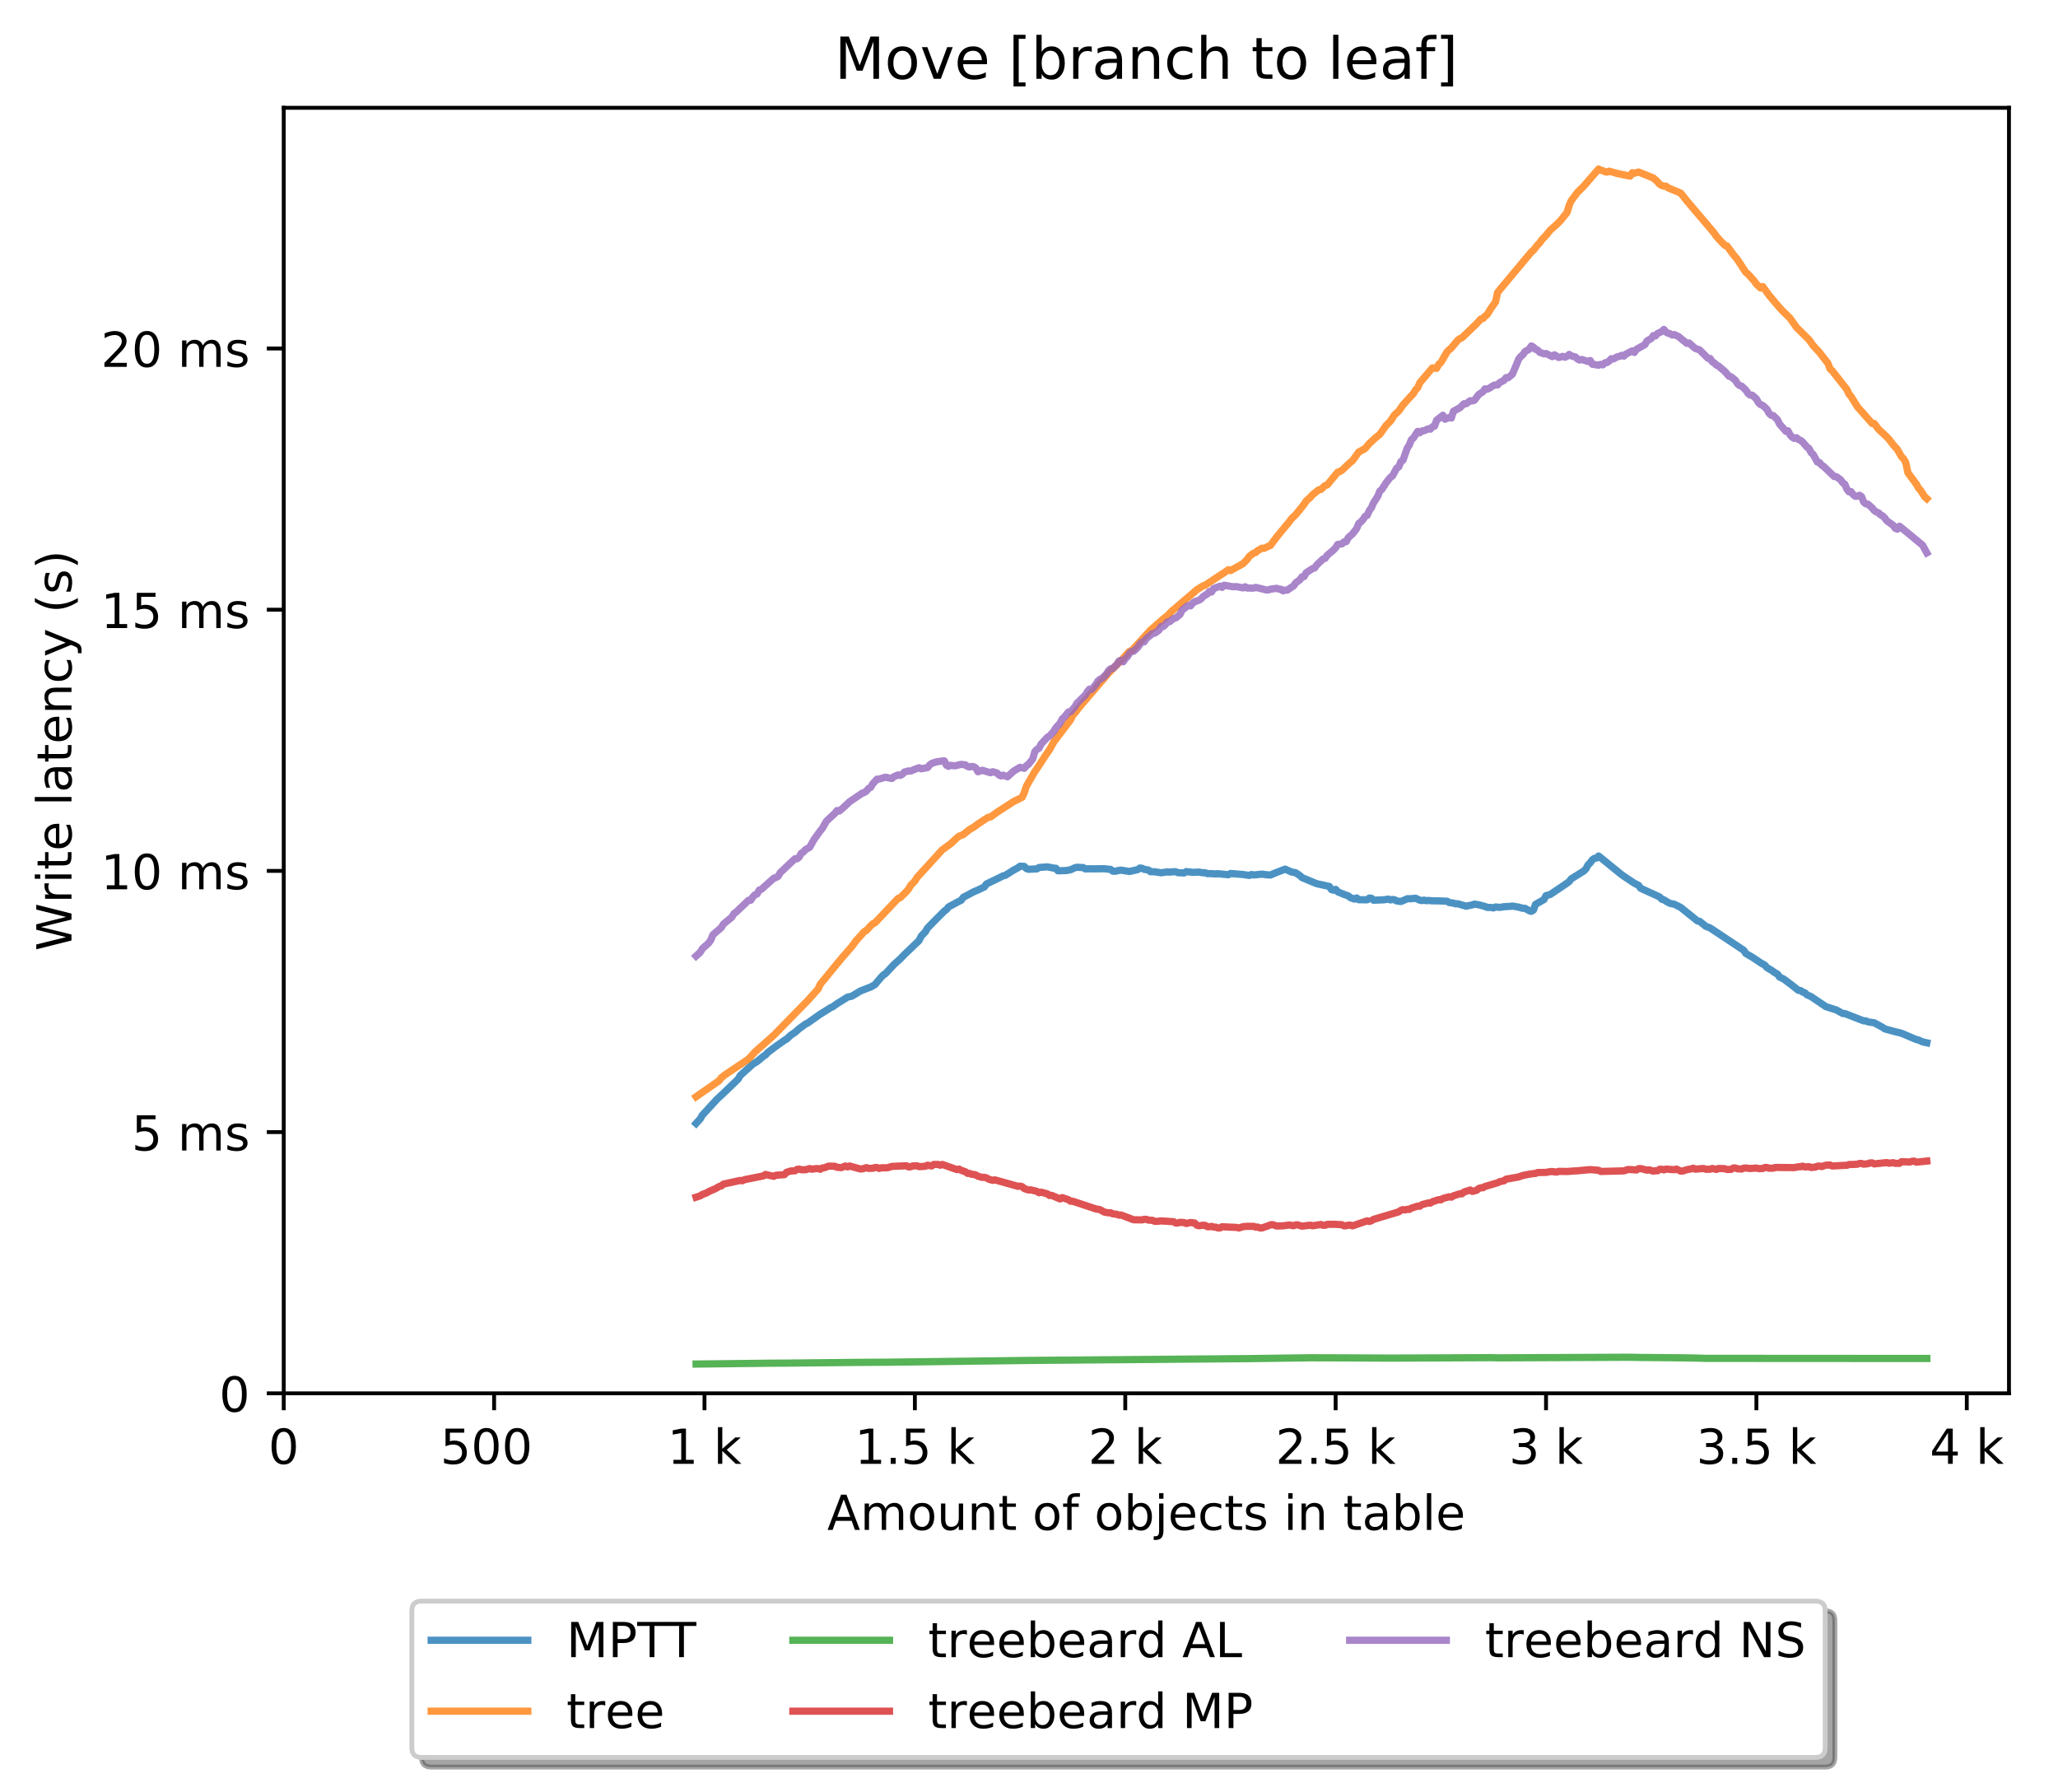 <?xml version="1.0" encoding="utf-8" standalone="no"?>
<!DOCTYPE svg PUBLIC "-//W3C//DTD SVG 1.1//EN"
  "http://www.w3.org/Graphics/SVG/1.1/DTD/svg11.dtd">
<!-- Created with matplotlib (http://matplotlib.org/) -->
<svg height="371pt" version="1.1" viewBox="0 0 426 371" width="426pt" xmlns="http://www.w3.org/2000/svg" xmlns:xlink="http://www.w3.org/1999/xlink">
 <defs>
  <style type="text/css">
*{stroke-linecap:butt;stroke-linejoin:round;}
  </style>
 </defs>
 <g id="figure_1">
  <g id="patch_1">
   <path d="M 0 371.002 
L 426.551 371.002 
L 426.551 0 
L 0 0 
z
" style="fill:#ffffff;"/>
  </g>
  <g id="axes_1">
   <g id="patch_2">
    <path d="M 58.731 288.43 
L 415.851 288.43 
L 415.851 22.318 
L 58.731 22.318 
z
" style="fill:#ffffff;"/>
   </g>
   <g id="matplotlib.axis_1">
    <g id="xtick_1">
     <g id="line2d_1">
      <defs>
       <path d="M 0 0 
L 0 3.5 
" id="m7f449277b5" style="stroke:#000000;stroke-width:0.8;"/>
      </defs>
      <g>
       <use style="stroke:#000000;stroke-width:0.8;" x="58.731" xlink:href="#m7f449277b5" y="288.43"/>
      </g>
     </g>
     <g id="text_1">
      <!-- 0 -->
      <defs>
       <path d="M 31.781 66.406 
Q 24.172 66.406 20.328 58.906 
Q 16.5 51.422 16.5 36.375 
Q 16.5 21.391 20.328 13.891 
Q 24.172 6.391 31.781 6.391 
Q 39.453 6.391 43.281 13.891 
Q 47.125 21.391 47.125 36.375 
Q 47.125 51.422 43.281 58.906 
Q 39.453 66.406 31.781 66.406 
z
M 31.781 74.219 
Q 44.047 74.219 50.516 64.516 
Q 56.984 54.828 56.984 36.375 
Q 56.984 17.969 50.516 8.266 
Q 44.047 -1.422 31.781 -1.422 
Q 19.531 -1.422 13.062 8.266 
Q 6.594 17.969 6.594 36.375 
Q 6.594 54.828 13.062 64.516 
Q 19.531 74.219 31.781 74.219 
z
" id="DejaVuSans-30"/>
      </defs>
      <g transform="translate(55.55 303.029)scale(0.1 -0.1)">
       <use xlink:href="#DejaVuSans-30"/>
      </g>
     </g>
    </g>
    <g id="xtick_2">
     <g id="line2d_2">
      <g>
       <use style="stroke:#000000;stroke-width:0.8;" x="102.28" xlink:href="#m7f449277b5" y="288.43"/>
      </g>
     </g>
     <g id="text_2">
      <!-- 500  -->
      <defs>
       <path d="M 10.797 72.906 
L 49.516 72.906 
L 49.516 64.594 
L 19.828 64.594 
L 19.828 46.734 
Q 21.969 47.469 24.109 47.828 
Q 26.266 48.188 28.422 48.188 
Q 40.625 48.188 47.75 41.5 
Q 54.891 34.812 54.891 23.391 
Q 54.891 11.625 47.562 5.094 
Q 40.234 -1.422 26.906 -1.422 
Q 22.312 -1.422 17.547 -0.641 
Q 12.797 0.141 7.719 1.703 
L 7.719 11.625 
Q 12.109 9.234 16.797 8.062 
Q 21.484 6.891 26.703 6.891 
Q 35.156 6.891 40.078 11.328 
Q 45.016 15.766 45.016 23.391 
Q 45.016 31 40.078 35.438 
Q 35.156 39.891 26.703 39.891 
Q 22.75 39.891 18.812 39.016 
Q 14.891 38.141 10.797 36.281 
z
" id="DejaVuSans-35"/>
       <path id="DejaVuSans-20"/>
      </defs>
      <g transform="translate(91.147 303.029)scale(0.1 -0.1)">
       <use xlink:href="#DejaVuSans-35"/>
       <use x="63.623" xlink:href="#DejaVuSans-30"/>
       <use x="127.246" xlink:href="#DejaVuSans-30"/>
       <use x="190.869" xlink:href="#DejaVuSans-20"/>
      </g>
     </g>
    </g>
    <g id="xtick_3">
     <g id="line2d_3">
      <g>
       <use style="stroke:#000000;stroke-width:0.8;" x="145.828" xlink:href="#m7f449277b5" y="288.43"/>
      </g>
     </g>
     <g id="text_3">
      <!-- 1 k -->
      <defs>
       <path d="M 12.406 8.297 
L 28.516 8.297 
L 28.516 63.922 
L 10.984 60.406 
L 10.984 69.391 
L 28.422 72.906 
L 38.281 72.906 
L 38.281 8.297 
L 54.391 8.297 
L 54.391 0 
L 12.406 0 
z
" id="DejaVuSans-31"/>
       <path d="M 9.078 75.984 
L 18.109 75.984 
L 18.109 31.109 
L 44.922 54.688 
L 56.391 54.688 
L 27.391 29.109 
L 57.625 0 
L 45.906 0 
L 18.109 26.703 
L 18.109 0 
L 9.078 0 
z
" id="DejaVuSans-6b"/>
      </defs>
      <g transform="translate(138.163 303.029)scale(0.1 -0.1)">
       <use xlink:href="#DejaVuSans-31"/>
       <use x="63.623" xlink:href="#DejaVuSans-20"/>
       <use x="95.41" xlink:href="#DejaVuSans-6b"/>
      </g>
     </g>
    </g>
    <g id="xtick_4">
     <g id="line2d_4">
      <g>
       <use style="stroke:#000000;stroke-width:0.8;" x="189.377" xlink:href="#m7f449277b5" y="288.43"/>
      </g>
     </g>
     <g id="text_4">
      <!-- 1.5 k -->
      <defs>
       <path d="M 10.688 12.406 
L 21 12.406 
L 21 0 
L 10.688 0 
z
" id="DejaVuSans-2e"/>
      </defs>
      <g transform="translate(176.941 303.029)scale(0.1 -0.1)">
       <use xlink:href="#DejaVuSans-31"/>
       <use x="63.623" xlink:href="#DejaVuSans-2e"/>
       <use x="95.41" xlink:href="#DejaVuSans-35"/>
       <use x="159.033" xlink:href="#DejaVuSans-20"/>
       <use x="190.82" xlink:href="#DejaVuSans-6b"/>
      </g>
     </g>
    </g>
    <g id="xtick_5">
     <g id="line2d_5">
      <g>
       <use style="stroke:#000000;stroke-width:0.8;" x="232.926" xlink:href="#m7f449277b5" y="288.43"/>
      </g>
     </g>
     <g id="text_5">
      <!-- 2 k -->
      <defs>
       <path d="M 19.188 8.297 
L 53.609 8.297 
L 53.609 0 
L 7.328 0 
L 7.328 8.297 
Q 12.938 14.109 22.625 23.891 
Q 32.328 33.688 34.812 36.531 
Q 39.547 41.844 41.422 45.531 
Q 43.312 49.219 43.312 52.781 
Q 43.312 58.594 39.234 62.25 
Q 35.156 65.922 28.609 65.922 
Q 23.969 65.922 18.812 64.312 
Q 13.672 62.703 7.812 59.422 
L 7.812 69.391 
Q 13.766 71.781 18.938 73 
Q 24.125 74.219 28.422 74.219 
Q 39.75 74.219 46.484 68.547 
Q 53.219 62.891 53.219 53.422 
Q 53.219 48.922 51.531 44.891 
Q 49.859 40.875 45.406 35.406 
Q 44.188 33.984 37.641 27.219 
Q 31.109 20.453 19.188 8.297 
z
" id="DejaVuSans-32"/>
      </defs>
      <g transform="translate(225.26 303.029)scale(0.1 -0.1)">
       <use xlink:href="#DejaVuSans-32"/>
       <use x="63.623" xlink:href="#DejaVuSans-20"/>
       <use x="95.41" xlink:href="#DejaVuSans-6b"/>
      </g>
     </g>
    </g>
    <g id="xtick_6">
     <g id="line2d_6">
      <g>
       <use style="stroke:#000000;stroke-width:0.8;" x="276.474" xlink:href="#m7f449277b5" y="288.43"/>
      </g>
     </g>
     <g id="text_6">
      <!-- 2.5 k -->
      <g transform="translate(264.038 303.029)scale(0.1 -0.1)">
       <use xlink:href="#DejaVuSans-32"/>
       <use x="63.623" xlink:href="#DejaVuSans-2e"/>
       <use x="95.41" xlink:href="#DejaVuSans-35"/>
       <use x="159.033" xlink:href="#DejaVuSans-20"/>
       <use x="190.82" xlink:href="#DejaVuSans-6b"/>
      </g>
     </g>
    </g>
    <g id="xtick_7">
     <g id="line2d_7">
      <g>
       <use style="stroke:#000000;stroke-width:0.8;" x="320.023" xlink:href="#m7f449277b5" y="288.43"/>
      </g>
     </g>
     <g id="text_7">
      <!-- 3 k -->
      <defs>
       <path d="M 40.578 39.312 
Q 47.656 37.797 51.625 33 
Q 55.609 28.219 55.609 21.188 
Q 55.609 10.406 48.188 4.484 
Q 40.766 -1.422 27.094 -1.422 
Q 22.516 -1.422 17.656 -0.516 
Q 12.797 0.391 7.625 2.203 
L 7.625 11.719 
Q 11.719 9.328 16.594 8.109 
Q 21.484 6.891 26.812 6.891 
Q 36.078 6.891 40.938 10.547 
Q 45.797 14.203 45.797 21.188 
Q 45.797 27.641 41.281 31.266 
Q 36.766 34.906 28.719 34.906 
L 20.219 34.906 
L 20.219 43.016 
L 29.109 43.016 
Q 36.375 43.016 40.234 45.922 
Q 44.094 48.828 44.094 54.297 
Q 44.094 59.906 40.109 62.906 
Q 36.141 65.922 28.719 65.922 
Q 24.656 65.922 20.016 65.031 
Q 15.375 64.156 9.812 62.312 
L 9.812 71.094 
Q 15.438 72.656 20.344 73.438 
Q 25.25 74.219 29.594 74.219 
Q 40.828 74.219 47.359 69.109 
Q 53.906 64.016 53.906 55.328 
Q 53.906 49.266 50.438 45.094 
Q 46.969 40.922 40.578 39.312 
z
" id="DejaVuSans-33"/>
      </defs>
      <g transform="translate(312.357 303.029)scale(0.1 -0.1)">
       <use xlink:href="#DejaVuSans-33"/>
       <use x="63.623" xlink:href="#DejaVuSans-20"/>
       <use x="95.41" xlink:href="#DejaVuSans-6b"/>
      </g>
     </g>
    </g>
    <g id="xtick_8">
     <g id="line2d_8">
      <g>
       <use style="stroke:#000000;stroke-width:0.8;" x="363.571" xlink:href="#m7f449277b5" y="288.43"/>
      </g>
     </g>
     <g id="text_8">
      <!-- 3.5 k -->
      <g transform="translate(351.135 303.029)scale(0.1 -0.1)">
       <use xlink:href="#DejaVuSans-33"/>
       <use x="63.623" xlink:href="#DejaVuSans-2e"/>
       <use x="95.41" xlink:href="#DejaVuSans-35"/>
       <use x="159.033" xlink:href="#DejaVuSans-20"/>
       <use x="190.82" xlink:href="#DejaVuSans-6b"/>
      </g>
     </g>
    </g>
    <g id="xtick_9">
     <g id="line2d_9">
      <g>
       <use style="stroke:#000000;stroke-width:0.8;" x="407.12" xlink:href="#m7f449277b5" y="288.43"/>
      </g>
     </g>
     <g id="text_9">
      <!-- 4 k -->
      <defs>
       <path d="M 37.797 64.312 
L 12.891 25.391 
L 37.797 25.391 
z
M 35.203 72.906 
L 47.609 72.906 
L 47.609 25.391 
L 58.016 25.391 
L 58.016 17.188 
L 47.609 17.188 
L 47.609 0 
L 37.797 0 
L 37.797 17.188 
L 4.891 17.188 
L 4.891 26.703 
z
" id="DejaVuSans-34"/>
      </defs>
      <g transform="translate(399.454 303.029)scale(0.1 -0.1)">
       <use xlink:href="#DejaVuSans-34"/>
       <use x="63.623" xlink:href="#DejaVuSans-20"/>
       <use x="95.41" xlink:href="#DejaVuSans-6b"/>
      </g>
     </g>
    </g>
    <g id="text_10">
     <!-- Amount of objects in table -->
     <defs>
      <path d="M 34.188 63.188 
L 20.797 26.906 
L 47.609 26.906 
z
M 28.609 72.906 
L 39.797 72.906 
L 67.578 0 
L 57.328 0 
L 50.688 18.703 
L 17.828 18.703 
L 11.188 0 
L 0.781 0 
z
" id="DejaVuSans-41"/>
      <path d="M 52 44.188 
Q 55.375 50.25 60.062 53.125 
Q 64.75 56 71.094 56 
Q 79.641 56 84.281 50.016 
Q 88.922 44.047 88.922 33.016 
L 88.922 0 
L 79.891 0 
L 79.891 32.719 
Q 79.891 40.578 77.094 44.375 
Q 74.312 48.188 68.609 48.188 
Q 61.625 48.188 57.562 43.547 
Q 53.516 38.922 53.516 30.906 
L 53.516 0 
L 44.484 0 
L 44.484 32.719 
Q 44.484 40.625 41.703 44.406 
Q 38.922 48.188 33.109 48.188 
Q 26.219 48.188 22.156 43.531 
Q 18.109 38.875 18.109 30.906 
L 18.109 0 
L 9.078 0 
L 9.078 54.688 
L 18.109 54.688 
L 18.109 46.188 
Q 21.188 51.219 25.484 53.609 
Q 29.781 56 35.688 56 
Q 41.656 56 45.828 52.969 
Q 50 49.953 52 44.188 
z
" id="DejaVuSans-6d"/>
      <path d="M 30.609 48.391 
Q 23.391 48.391 19.188 42.75 
Q 14.984 37.109 14.984 27.297 
Q 14.984 17.484 19.156 11.844 
Q 23.344 6.203 30.609 6.203 
Q 37.797 6.203 41.984 11.859 
Q 46.188 17.531 46.188 27.297 
Q 46.188 37.016 41.984 42.703 
Q 37.797 48.391 30.609 48.391 
z
M 30.609 56 
Q 42.328 56 49.016 48.375 
Q 55.719 40.766 55.719 27.297 
Q 55.719 13.875 49.016 6.219 
Q 42.328 -1.422 30.609 -1.422 
Q 18.844 -1.422 12.172 6.219 
Q 5.516 13.875 5.516 27.297 
Q 5.516 40.766 12.172 48.375 
Q 18.844 56 30.609 56 
z
" id="DejaVuSans-6f"/>
      <path d="M 8.5 21.578 
L 8.5 54.688 
L 17.484 54.688 
L 17.484 21.922 
Q 17.484 14.156 20.5 10.266 
Q 23.531 6.391 29.594 6.391 
Q 36.859 6.391 41.078 11.031 
Q 45.312 15.672 45.312 23.688 
L 45.312 54.688 
L 54.297 54.688 
L 54.297 0 
L 45.312 0 
L 45.312 8.406 
Q 42.047 3.422 37.719 1 
Q 33.406 -1.422 27.688 -1.422 
Q 18.266 -1.422 13.375 4.438 
Q 8.5 10.297 8.5 21.578 
z
M 31.109 56 
z
" id="DejaVuSans-75"/>
      <path d="M 54.891 33.016 
L 54.891 0 
L 45.906 0 
L 45.906 32.719 
Q 45.906 40.484 42.875 44.328 
Q 39.844 48.188 33.797 48.188 
Q 26.516 48.188 22.312 43.547 
Q 18.109 38.922 18.109 30.906 
L 18.109 0 
L 9.078 0 
L 9.078 54.688 
L 18.109 54.688 
L 18.109 46.188 
Q 21.344 51.125 25.703 53.562 
Q 30.078 56 35.797 56 
Q 45.219 56 50.047 50.172 
Q 54.891 44.344 54.891 33.016 
z
" id="DejaVuSans-6e"/>
      <path d="M 18.312 70.219 
L 18.312 54.688 
L 36.812 54.688 
L 36.812 47.703 
L 18.312 47.703 
L 18.312 18.016 
Q 18.312 11.328 20.141 9.422 
Q 21.969 7.516 27.594 7.516 
L 36.812 7.516 
L 36.812 0 
L 27.594 0 
Q 17.188 0 13.234 3.875 
Q 9.281 7.766 9.281 18.016 
L 9.281 47.703 
L 2.688 47.703 
L 2.688 54.688 
L 9.281 54.688 
L 9.281 70.219 
z
" id="DejaVuSans-74"/>
      <path d="M 37.109 75.984 
L 37.109 68.5 
L 28.516 68.5 
Q 23.688 68.5 21.797 66.547 
Q 19.922 64.594 19.922 59.516 
L 19.922 54.688 
L 34.719 54.688 
L 34.719 47.703 
L 19.922 47.703 
L 19.922 0 
L 10.891 0 
L 10.891 47.703 
L 2.297 47.703 
L 2.297 54.688 
L 10.891 54.688 
L 10.891 58.5 
Q 10.891 67.625 15.141 71.797 
Q 19.391 75.984 28.609 75.984 
z
" id="DejaVuSans-66"/>
      <path d="M 48.688 27.297 
Q 48.688 37.203 44.609 42.844 
Q 40.531 48.484 33.406 48.484 
Q 26.266 48.484 22.188 42.844 
Q 18.109 37.203 18.109 27.297 
Q 18.109 17.391 22.188 11.75 
Q 26.266 6.109 33.406 6.109 
Q 40.531 6.109 44.609 11.75 
Q 48.688 17.391 48.688 27.297 
z
M 18.109 46.391 
Q 20.953 51.266 25.266 53.625 
Q 29.594 56 35.594 56 
Q 45.562 56 51.781 48.094 
Q 58.016 40.188 58.016 27.297 
Q 58.016 14.406 51.781 6.484 
Q 45.562 -1.422 35.594 -1.422 
Q 29.594 -1.422 25.266 0.953 
Q 20.953 3.328 18.109 8.203 
L 18.109 0 
L 9.078 0 
L 9.078 75.984 
L 18.109 75.984 
z
" id="DejaVuSans-62"/>
      <path d="M 9.422 54.688 
L 18.406 54.688 
L 18.406 -0.984 
Q 18.406 -11.422 14.422 -16.109 
Q 10.453 -20.797 1.609 -20.797 
L -1.812 -20.797 
L -1.812 -13.188 
L 0.594 -13.188 
Q 5.719 -13.188 7.562 -10.812 
Q 9.422 -8.453 9.422 -0.984 
z
M 9.422 75.984 
L 18.406 75.984 
L 18.406 64.594 
L 9.422 64.594 
z
" id="DejaVuSans-6a"/>
      <path d="M 56.203 29.594 
L 56.203 25.203 
L 14.891 25.203 
Q 15.484 15.922 20.484 11.062 
Q 25.484 6.203 34.422 6.203 
Q 39.594 6.203 44.453 7.469 
Q 49.312 8.734 54.109 11.281 
L 54.109 2.781 
Q 49.266 0.734 44.188 -0.344 
Q 39.109 -1.422 33.891 -1.422 
Q 20.797 -1.422 13.156 6.188 
Q 5.516 13.812 5.516 26.812 
Q 5.516 40.234 12.766 48.109 
Q 20.016 56 32.328 56 
Q 43.359 56 49.781 48.891 
Q 56.203 41.797 56.203 29.594 
z
M 47.219 32.234 
Q 47.125 39.594 43.094 43.984 
Q 39.062 48.391 32.422 48.391 
Q 24.906 48.391 20.391 44.141 
Q 15.875 39.891 15.188 32.172 
z
" id="DejaVuSans-65"/>
      <path d="M 48.781 52.594 
L 48.781 44.188 
Q 44.969 46.297 41.141 47.344 
Q 37.312 48.391 33.406 48.391 
Q 24.656 48.391 19.812 42.844 
Q 14.984 37.312 14.984 27.297 
Q 14.984 17.281 19.812 11.734 
Q 24.656 6.203 33.406 6.203 
Q 37.312 6.203 41.141 7.25 
Q 44.969 8.297 48.781 10.406 
L 48.781 2.094 
Q 45.016 0.344 40.984 -0.531 
Q 36.969 -1.422 32.422 -1.422 
Q 20.062 -1.422 12.781 6.344 
Q 5.516 14.109 5.516 27.297 
Q 5.516 40.672 12.859 48.328 
Q 20.219 56 33.016 56 
Q 37.156 56 41.109 55.141 
Q 45.062 54.297 48.781 52.594 
z
" id="DejaVuSans-63"/>
      <path d="M 44.281 53.078 
L 44.281 44.578 
Q 40.484 46.531 36.375 47.5 
Q 32.281 48.484 27.875 48.484 
Q 21.188 48.484 17.844 46.438 
Q 14.5 44.391 14.5 40.281 
Q 14.5 37.156 16.891 35.375 
Q 19.281 33.594 26.516 31.984 
L 29.594 31.297 
Q 39.156 29.25 43.188 25.516 
Q 47.219 21.781 47.219 15.094 
Q 47.219 7.469 41.188 3.016 
Q 35.156 -1.422 24.609 -1.422 
Q 20.219 -1.422 15.453 -0.562 
Q 10.688 0.297 5.422 2 
L 5.422 11.281 
Q 10.406 8.688 15.234 7.391 
Q 20.062 6.109 24.812 6.109 
Q 31.156 6.109 34.562 8.281 
Q 37.984 10.453 37.984 14.406 
Q 37.984 18.062 35.516 20.016 
Q 33.062 21.969 24.703 23.781 
L 21.578 24.516 
Q 13.234 26.266 9.516 29.906 
Q 5.812 33.547 5.812 39.891 
Q 5.812 47.609 11.281 51.797 
Q 16.75 56 26.812 56 
Q 31.781 56 36.172 55.266 
Q 40.578 54.547 44.281 53.078 
z
" id="DejaVuSans-73"/>
      <path d="M 9.422 54.688 
L 18.406 54.688 
L 18.406 0 
L 9.422 0 
z
M 9.422 75.984 
L 18.406 75.984 
L 18.406 64.594 
L 9.422 64.594 
z
" id="DejaVuSans-69"/>
      <path d="M 34.281 27.484 
Q 23.391 27.484 19.188 25 
Q 14.984 22.516 14.984 16.5 
Q 14.984 11.719 18.141 8.906 
Q 21.297 6.109 26.703 6.109 
Q 34.188 6.109 38.703 11.406 
Q 43.219 16.703 43.219 25.484 
L 43.219 27.484 
z
M 52.203 31.203 
L 52.203 0 
L 43.219 0 
L 43.219 8.297 
Q 40.141 3.328 35.547 0.953 
Q 30.953 -1.422 24.312 -1.422 
Q 15.922 -1.422 10.953 3.297 
Q 6 8.016 6 15.922 
Q 6 25.141 12.172 29.828 
Q 18.359 34.516 30.609 34.516 
L 43.219 34.516 
L 43.219 35.406 
Q 43.219 41.609 39.141 45 
Q 35.062 48.391 27.688 48.391 
Q 23 48.391 18.547 47.266 
Q 14.109 46.141 10.016 43.891 
L 10.016 52.203 
Q 14.938 54.109 19.578 55.047 
Q 24.219 56 28.609 56 
Q 40.484 56 46.344 49.844 
Q 52.203 43.703 52.203 31.203 
z
" id="DejaVuSans-61"/>
      <path d="M 9.422 75.984 
L 18.406 75.984 
L 18.406 0 
L 9.422 0 
z
" id="DejaVuSans-6c"/>
     </defs>
     <g transform="translate(171.233 316.707)scale(0.1 -0.1)">
      <use xlink:href="#DejaVuSans-41"/>
      <use x="68.408" xlink:href="#DejaVuSans-6d"/>
      <use x="165.82" xlink:href="#DejaVuSans-6f"/>
      <use x="227.002" xlink:href="#DejaVuSans-75"/>
      <use x="290.381" xlink:href="#DejaVuSans-6e"/>
      <use x="353.76" xlink:href="#DejaVuSans-74"/>
      <use x="392.969" xlink:href="#DejaVuSans-20"/>
      <use x="424.756" xlink:href="#DejaVuSans-6f"/>
      <use x="485.938" xlink:href="#DejaVuSans-66"/>
      <use x="521.143" xlink:href="#DejaVuSans-20"/>
      <use x="552.93" xlink:href="#DejaVuSans-6f"/>
      <use x="614.111" xlink:href="#DejaVuSans-62"/>
      <use x="677.588" xlink:href="#DejaVuSans-6a"/>
      <use x="705.371" xlink:href="#DejaVuSans-65"/>
      <use x="766.895" xlink:href="#DejaVuSans-63"/>
      <use x="821.875" xlink:href="#DejaVuSans-74"/>
      <use x="861.084" xlink:href="#DejaVuSans-73"/>
      <use x="913.184" xlink:href="#DejaVuSans-20"/>
      <use x="944.971" xlink:href="#DejaVuSans-69"/>
      <use x="972.754" xlink:href="#DejaVuSans-6e"/>
      <use x="1036.133" xlink:href="#DejaVuSans-20"/>
      <use x="1067.92" xlink:href="#DejaVuSans-74"/>
      <use x="1107.129" xlink:href="#DejaVuSans-61"/>
      <use x="1168.408" xlink:href="#DejaVuSans-62"/>
      <use x="1231.885" xlink:href="#DejaVuSans-6c"/>
      <use x="1259.668" xlink:href="#DejaVuSans-65"/>
     </g>
    </g>
   </g>
   <g id="matplotlib.axis_2">
    <g id="ytick_1">
     <g id="line2d_10">
      <defs>
       <path d="M 0 0 
L -3.5 0 
" id="mda2c8f30a8" style="stroke:#000000;stroke-width:0.8;"/>
      </defs>
      <g>
       <use style="stroke:#000000;stroke-width:0.8;" x="58.731" xlink:href="#mda2c8f30a8" y="288.43"/>
      </g>
     </g>
     <g id="text_11">
      <!-- 0 -->
      <g transform="translate(45.369 292.229)scale(0.1 -0.1)">
       <use xlink:href="#DejaVuSans-30"/>
      </g>
     </g>
    </g>
    <g id="ytick_2">
     <g id="line2d_11">
      <g>
       <use style="stroke:#000000;stroke-width:0.8;" x="58.731" xlink:href="#mda2c8f30a8" y="234.358"/>
      </g>
     </g>
     <g id="text_12">
      <!-- 5 ms -->
      <g transform="translate(27.241 238.157)scale(0.1 -0.1)">
       <use xlink:href="#DejaVuSans-35"/>
       <use x="63.623" xlink:href="#DejaVuSans-20"/>
       <use x="95.41" xlink:href="#DejaVuSans-6d"/>
       <use x="192.822" xlink:href="#DejaVuSans-73"/>
      </g>
     </g>
    </g>
    <g id="ytick_3">
     <g id="line2d_12">
      <g>
       <use style="stroke:#000000;stroke-width:0.8;" x="58.731" xlink:href="#mda2c8f30a8" y="180.286"/>
      </g>
     </g>
     <g id="text_13">
      <!-- 10 ms -->
      <g transform="translate(20.878 184.085)scale(0.1 -0.1)">
       <use xlink:href="#DejaVuSans-31"/>
       <use x="63.623" xlink:href="#DejaVuSans-30"/>
       <use x="127.246" xlink:href="#DejaVuSans-20"/>
       <use x="159.033" xlink:href="#DejaVuSans-6d"/>
       <use x="256.445" xlink:href="#DejaVuSans-73"/>
      </g>
     </g>
    </g>
    <g id="ytick_4">
     <g id="line2d_13">
      <g>
       <use style="stroke:#000000;stroke-width:0.8;" x="58.731" xlink:href="#mda2c8f30a8" y="126.214"/>
      </g>
     </g>
     <g id="text_14">
      <!-- 15 ms -->
      <g transform="translate(20.878 130.013)scale(0.1 -0.1)">
       <use xlink:href="#DejaVuSans-31"/>
       <use x="63.623" xlink:href="#DejaVuSans-35"/>
       <use x="127.246" xlink:href="#DejaVuSans-20"/>
       <use x="159.033" xlink:href="#DejaVuSans-6d"/>
       <use x="256.445" xlink:href="#DejaVuSans-73"/>
      </g>
     </g>
    </g>
    <g id="ytick_5">
     <g id="line2d_14">
      <g>
       <use style="stroke:#000000;stroke-width:0.8;" x="58.731" xlink:href="#mda2c8f30a8" y="72.142"/>
      </g>
     </g>
     <g id="text_15">
      <!-- 20 ms -->
      <g transform="translate(20.878 75.941)scale(0.1 -0.1)">
       <use xlink:href="#DejaVuSans-32"/>
       <use x="63.623" xlink:href="#DejaVuSans-30"/>
       <use x="127.246" xlink:href="#DejaVuSans-20"/>
       <use x="159.033" xlink:href="#DejaVuSans-6d"/>
       <use x="256.445" xlink:href="#DejaVuSans-73"/>
      </g>
     </g>
    </g>
    <g id="text_16">
     <!-- Write latency (s) -->
     <defs>
      <path d="M 3.328 72.906 
L 13.281 72.906 
L 28.609 11.281 
L 43.891 72.906 
L 54.984 72.906 
L 70.312 11.281 
L 85.594 72.906 
L 95.609 72.906 
L 77.297 0 
L 64.891 0 
L 49.516 63.281 
L 33.984 0 
L 21.578 0 
z
" id="DejaVuSans-57"/>
      <path d="M 41.109 46.297 
Q 39.594 47.172 37.812 47.578 
Q 36.031 48 33.891 48 
Q 26.266 48 22.188 43.047 
Q 18.109 38.094 18.109 28.812 
L 18.109 0 
L 9.078 0 
L 9.078 54.688 
L 18.109 54.688 
L 18.109 46.188 
Q 20.953 51.172 25.484 53.578 
Q 30.031 56 36.531 56 
Q 37.453 56 38.578 55.875 
Q 39.703 55.766 41.062 55.516 
z
" id="DejaVuSans-72"/>
      <path d="M 32.172 -5.078 
Q 28.375 -14.844 24.75 -17.812 
Q 21.141 -20.797 15.094 -20.797 
L 7.906 -20.797 
L 7.906 -13.281 
L 13.188 -13.281 
Q 16.891 -13.281 18.938 -11.516 
Q 21 -9.766 23.484 -3.219 
L 25.094 0.875 
L 2.984 54.688 
L 12.5 54.688 
L 29.594 11.922 
L 46.688 54.688 
L 56.203 54.688 
z
" id="DejaVuSans-79"/>
      <path d="M 31 75.875 
Q 24.469 64.656 21.281 53.656 
Q 18.109 42.672 18.109 31.391 
Q 18.109 20.125 21.312 9.062 
Q 24.516 -2 31 -13.188 
L 23.188 -13.188 
Q 15.875 -1.703 12.234 9.375 
Q 8.594 20.453 8.594 31.391 
Q 8.594 42.281 12.203 53.312 
Q 15.828 64.359 23.188 75.875 
z
" id="DejaVuSans-28"/>
      <path d="M 8.016 75.875 
L 15.828 75.875 
Q 23.141 64.359 26.781 53.312 
Q 30.422 42.281 30.422 31.391 
Q 30.422 20.453 26.781 9.375 
Q 23.141 -1.703 15.828 -13.188 
L 8.016 -13.188 
Q 14.5 -2 17.703 9.062 
Q 20.906 20.125 20.906 31.391 
Q 20.906 42.672 17.703 53.656 
Q 14.5 64.656 8.016 75.875 
z
" id="DejaVuSans-29"/>
     </defs>
     <g transform="translate(14.798 196.848)rotate(-90)scale(0.1 -0.1)">
      <use xlink:href="#DejaVuSans-57"/>
      <use x="98.814" xlink:href="#DejaVuSans-72"/>
      <use x="139.928" xlink:href="#DejaVuSans-69"/>
      <use x="167.711" xlink:href="#DejaVuSans-74"/>
      <use x="206.92" xlink:href="#DejaVuSans-65"/>
      <use x="268.443" xlink:href="#DejaVuSans-20"/>
      <use x="300.23" xlink:href="#DejaVuSans-6c"/>
      <use x="328.014" xlink:href="#DejaVuSans-61"/>
      <use x="389.293" xlink:href="#DejaVuSans-74"/>
      <use x="428.502" xlink:href="#DejaVuSans-65"/>
      <use x="490.025" xlink:href="#DejaVuSans-6e"/>
      <use x="553.404" xlink:href="#DejaVuSans-63"/>
      <use x="608.385" xlink:href="#DejaVuSans-79"/>
      <use x="667.564" xlink:href="#DejaVuSans-20"/>
      <use x="699.352" xlink:href="#DejaVuSans-28"/>
      <use x="738.365" xlink:href="#DejaVuSans-73"/>
      <use x="790.465" xlink:href="#DejaVuSans-29"/>
     </g>
    </g>
   </g>
   <g id="line2d_15">
    <path clip-path="url(#p29cd8ac494)" d="M 144.086 232.56 
L 144.957 231.6 
L 145.393 230.84 
L 148.441 227.519 
L 149.748 226.317 
L 152.796 223.384 
L 153.232 222.636 
L 155.845 220.271 
L 156.716 219.75 
L 158.022 218.656 
L 158.457 218.4 
L 158.893 217.898 
L 160.635 216.585 
L 162.377 215.351 
L 162.812 215.119 
L 163.683 214.291 
L 164.554 213.725 
L 165.425 212.953 
L 166.732 211.994 
L 167.167 211.79 
L 169.78 209.948 
L 170.651 209.411 
L 171.958 208.575 
L 172.393 208.4 
L 173.264 207.771 
L 175.441 206.412 
L 176.312 206.226 
L 178.054 205.174 
L 178.925 204.817 
L 180.232 204.321 
L 181.103 203.826 
L 182.409 202.277 
L 182.845 201.83 
L 183.28 201.559 
L 185.022 199.69 
L 186.329 198.512 
L 187.2 197.61 
L 190.248 194.698 
L 190.683 193.802 
L 191.554 192.882 
L 191.99 192.122 
L 193.732 190.339 
L 195.474 188.603 
L 195.909 188.285 
L 196.345 187.749 
L 198.522 186.571 
L 198.958 186.368 
L 199.393 185.754 
L 200.7 185.069 
L 201.571 184.597 
L 202.442 184.235 
L 203.312 183.814 
L 203.748 183.62 
L 204.183 182.995 
L 206.796 181.73 
L 207.667 181.296 
L 208.103 181.206 
L 209.845 180.102 
L 210.716 179.636 
L 211.151 179.31 
L 212.022 179.358 
L 212.458 179.798 
L 212.893 179.951 
L 214.635 179.868 
L 215.071 179.583 
L 215.942 179.502 
L 216.813 179.449 
L 218.119 179.708 
L 218.554 179.736 
L 218.99 180.269 
L 220.732 180.207 
L 221.603 180.041 
L 222.474 179.646 
L 222.909 179.53 
L 223.78 179.585 
L 224.216 179.593 
L 224.651 179.873 
L 225.522 179.843 
L 226.393 179.862 
L 228.571 179.83 
L 229.442 179.931 
L 229.877 179.968 
L 230.313 180.313 
L 230.748 180.373 
L 231.619 180.18 
L 232.055 180.128 
L 233.796 180.406 
L 235.538 180.008 
L 235.974 179.683 
L 236.409 179.745 
L 236.845 179.966 
L 237.716 180.097 
L 238.151 180.454 
L 239.022 180.464 
L 240.329 180.674 
L 241.635 180.491 
L 242.071 180.54 
L 242.942 180.459 
L 243.377 180.456 
L 243.813 180.65 
L 245.119 180.705 
L 245.555 180.424 
L 246.861 180.586 
L 248.168 180.528 
L 249.038 180.675 
L 249.474 180.66 
L 249.909 180.854 
L 250.78 180.853 
L 251.651 180.921 
L 252.087 180.857 
L 254.264 181.081 
L 254.7 180.82 
L 257.313 181.034 
L 258.619 181.228 
L 259.055 181.027 
L 259.49 181.126 
L 261.232 180.956 
L 262.103 181.071 
L 262.974 181.14 
L 263.845 180.762 
L 266.022 179.917 
L 267.329 180.503 
L 268.2 180.663 
L 269.071 181.249 
L 269.506 181.67 
L 272.555 182.928 
L 275.168 183.499 
L 275.603 184.157 
L 276.039 184.276 
L 276.474 184.103 
L 276.91 184.61 
L 278.216 185.157 
L 279.087 185.451 
L 279.522 185.823 
L 280.393 186.122 
L 280.829 185.888 
L 281.264 186.252 
L 283.006 186.274 
L 283.442 185.908 
L 283.877 185.949 
L 284.313 186.352 
L 286.49 186.263 
L 287.361 186.119 
L 287.797 186.291 
L 288.232 186.2 
L 288.668 186.255 
L 289.103 186.504 
L 289.974 186.618 
L 290.845 186.264 
L 291.281 186.042 
L 292.152 186.036 
L 293.023 185.943 
L 293.893 186.351 
L 294.329 186.427 
L 294.764 186.336 
L 295.2 186.449 
L 295.635 186.403 
L 296.506 186.476 
L 297.377 186.472 
L 299.555 186.565 
L 299.99 186.842 
L 300.861 186.952 
L 301.297 187.107 
L 301.732 187.082 
L 303.474 187.592 
L 304.781 187.315 
L 305.216 187.162 
L 306.087 187.294 
L 307.394 187.649 
L 307.829 187.838 
L 308.7 187.856 
L 309.135 187.951 
L 309.571 187.749 
L 310.442 187.835 
L 311.313 187.693 
L 312.619 187.629 
L 313.055 187.563 
L 314.361 187.784 
L 315.232 188.033 
L 315.668 188.032 
L 316.539 188.516 
L 316.974 188.654 
L 317.41 188.396 
L 317.845 187.213 
L 319.587 186.22 
L 320.023 185.403 
L 320.894 185.168 
L 323.942 183.119 
L 324.813 182.49 
L 325.248 181.916 
L 326.119 181.382 
L 327.861 180.292 
L 328.297 179.843 
L 328.732 179.024 
L 329.168 178.611 
L 329.603 177.981 
L 330.039 177.687 
L 330.474 177.627 
L 330.91 177.203 
L 335.7 181.091 
L 337.442 182.273 
L 338.313 182.84 
L 339.184 183.279 
L 339.619 183.881 
L 343.539 185.679 
L 343.974 186.138 
L 344.41 186.269 
L 345.281 186.801 
L 345.716 187.009 
L 346.587 187.187 
L 347.894 187.843 
L 351.378 190.648 
L 351.813 190.725 
L 353.12 191.764 
L 353.991 192.096 
L 355.297 192.965 
L 360.958 196.725 
L 361.394 197.388 
L 362.7 198.135 
L 364.442 199.306 
L 365.313 199.799 
L 365.749 200.3 
L 366.62 200.815 
L 367.491 201.426 
L 367.926 201.637 
L 368.362 202.263 
L 369.233 202.675 
L 370.974 203.978 
L 372.281 205.016 
L 372.716 205.055 
L 373.152 205.374 
L 373.587 205.498 
L 374.023 205.925 
L 374.894 206.318 
L 377.942 208.378 
L 380.12 209.074 
L 381.426 209.804 
L 381.862 209.806 
L 385.781 211.336 
L 386.216 211.322 
L 386.652 211.529 
L 387.523 211.669 
L 387.958 211.724 
L 389.7 212.675 
L 390.136 212.987 
L 391.878 213.462 
L 393.62 213.898 
L 396.668 215.195 
L 397.104 215.277 
L 397.975 215.68 
L 398.846 215.874 
L 398.846 215.874 
" style="fill:none;opacity:0.8;stroke:#1f77b4;stroke-linecap:square;stroke-width:1.5;"/>
   </g>
   <g id="line2d_16">
    <path clip-path="url(#p29cd8ac494)" d="M 144.086 227.033 
L 148.877 223.698 
L 149.312 223.093 
L 150.183 222.419 
L 154.974 219.216 
L 156.28 217.761 
L 160.199 214.284 
L 167.167 207.156 
L 169.345 204.735 
L 169.78 203.758 
L 174.135 198.458 
L 176.312 195.959 
L 177.183 194.765 
L 178.925 192.836 
L 179.361 192.599 
L 180.232 191.643 
L 180.667 191.231 
L 181.103 191.049 
L 185.893 185.988 
L 186.329 185.843 
L 187.635 184.556 
L 188.07 184.03 
L 188.506 183.278 
L 189.377 182.378 
L 189.812 181.658 
L 195.038 175.927 
L 196.78 174.666 
L 198.087 173.44 
L 198.522 173.108 
L 199.393 172.752 
L 200.7 171.723 
L 201.571 171.215 
L 202.442 170.568 
L 203.748 169.702 
L 204.619 169.163 
L 205.054 169.11 
L 206.361 168.157 
L 209.845 165.911 
L 211.587 165.047 
L 212.022 164.077 
L 212.458 162.757 
L 214.2 159.736 
L 215.071 158.466 
L 216.377 156.444 
L 217.248 155.191 
L 218.119 153.607 
L 221.603 149.006 
L 222.038 148.072 
L 222.474 147.632 
L 223.345 146.474 
L 229.442 139.368 
L 232.055 136.744 
L 233.796 134.823 
L 234.232 134.718 
L 238.151 130.432 
L 239.458 129.308 
L 240.764 128.142 
L 241.635 127.48 
L 242.506 126.556 
L 243.377 125.836 
L 245.119 124.324 
L 246.861 122.86 
L 247.732 122.088 
L 249.038 121.269 
L 249.474 121.132 
L 252.522 119.11 
L 253.393 118.561 
L 254.264 117.936 
L 254.7 118.115 
L 257.313 116.674 
L 258.184 115.781 
L 258.619 115.149 
L 259.49 114.509 
L 259.926 114.378 
L 260.361 113.966 
L 261.232 113.484 
L 261.668 113.518 
L 262.539 113.09 
L 262.974 112.911 
L 264.28 111.144 
L 266.893 107.986 
L 267.329 107.394 
L 268.2 106.542 
L 269.942 104.398 
L 270.377 103.706 
L 271.248 102.93 
L 271.684 102.423 
L 272.99 101.39 
L 273.426 101.319 
L 274.297 100.512 
L 274.732 100.375 
L 276.91 97.741 
L 277.345 97.613 
L 277.781 97.355 
L 279.522 95.702 
L 279.958 95.376 
L 281.264 93.57 
L 282.571 92.851 
L 283.442 91.813 
L 284.748 90.612 
L 285.619 89.912 
L 286.926 88.061 
L 287.797 87.197 
L 288.668 85.878 
L 289.539 85.081 
L 290.41 83.835 
L 291.281 82.854 
L 292.587 81.449 
L 293.023 80.695 
L 293.458 80.265 
L 293.893 79.245 
L 296.506 76.157 
L 297.377 76.247 
L 297.813 75.41 
L 298.248 75.062 
L 299.555 72.8 
L 300.426 72.021 
L 301.732 70.448 
L 302.168 70.1 
L 302.603 69.941 
L 304.781 67.835 
L 305.652 67.003 
L 306.523 66.039 
L 306.958 65.942 
L 307.394 65.458 
L 307.829 65.141 
L 308.7 63.714 
L 309.571 62.506 
L 310.006 60.515 
L 316.974 52.174 
L 317.41 51.809 
L 318.281 50.702 
L 318.716 50.266 
L 319.152 49.629 
L 320.023 48.726 
L 320.894 47.647 
L 322.2 46.489 
L 323.071 45.612 
L 324.377 43.974 
L 324.813 42.525 
L 325.248 41.537 
L 326.119 40.375 
L 326.555 39.798 
L 327.861 38.512 
L 328.732 37.493 
L 330.91 34.99 
L 331.345 35.235 
L 331.781 35.319 
L 332.216 35.547 
L 332.652 35.634 
L 333.087 35.431 
L 333.958 35.68 
L 334.829 35.928 
L 337.442 36.454 
L 337.878 35.758 
L 338.313 35.871 
L 339.184 35.613 
L 342.232 36.84 
L 343.103 37.629 
L 343.539 38.141 
L 343.974 38.401 
L 344.41 38.528 
L 344.845 38.538 
L 345.281 38.875 
L 347.894 39.972 
L 349.2 41.605 
L 354.861 48.28 
L 355.297 48.941 
L 356.168 49.891 
L 357.039 50.785 
L 357.474 50.909 
L 358.781 52.677 
L 359.652 53.736 
L 360.958 55.735 
L 361.394 56.395 
L 361.829 56.715 
L 363.136 58.183 
L 363.571 58.809 
L 364.442 59.624 
L 364.878 59.314 
L 366.184 61.11 
L 367.926 63.19 
L 368.797 64.172 
L 370.539 65.877 
L 371.845 67.742 
L 374.458 70.331 
L 375.329 71.55 
L 376.636 72.967 
L 378.378 75.209 
L 378.813 76.358 
L 379.249 76.74 
L 382.297 80.61 
L 382.733 81.57 
L 383.168 82.081 
L 384.475 84.195 
L 387.523 87.655 
L 387.958 87.667 
L 388.829 88.83 
L 390.571 90.457 
L 391.007 90.913 
L 391.878 92.059 
L 392.749 93.038 
L 393.62 94.567 
L 394.055 94.977 
L 394.491 95.761 
L 394.926 97.848 
L 396.233 99.628 
L 396.668 100.196 
L 397.104 101.003 
L 397.539 101.481 
L 398.41 102.829 
L 398.846 103.226 
L 398.846 103.226 
" style="fill:none;opacity:0.8;stroke:#ff7f0e;stroke-linecap:square;stroke-width:1.5;"/>
   </g>
   <g id="line2d_17">
    <path clip-path="url(#p29cd8ac494)" d="M 144.086 282.371 
L 159.764 282.192 
L 162.812 282.177 
L 177.619 282.026 
L 184.151 281.983 
L 212.893 281.622 
L 258.619 281.243 
L 271.248 281.072 
L 277.345 281.089 
L 285.619 281.13 
L 287.361 281.141 
L 292.587 281.122 
L 308.7 281.048 
L 310.006 281.088 
L 337.442 280.962 
L 339.619 281.011 
L 341.797 281.025 
L 348.329 281.084 
L 351.378 281.138 
L 353.12 281.193 
L 398.846 281.22 
L 398.846 281.22 
" style="fill:none;opacity:0.8;stroke:#2ca02c;stroke-linecap:square;stroke-width:1.5;"/>
   </g>
   <g id="line2d_18">
    <path clip-path="url(#p29cd8ac494)" d="M 144.086 247.831 
L 144.957 247.546 
L 145.393 247.251 
L 146.264 246.951 
L 146.699 246.674 
L 147.57 246.292 
L 148.006 246.114 
L 148.877 245.61 
L 149.312 245.496 
L 149.748 245.121 
L 153.232 244.36 
L 153.667 244.434 
L 154.103 244.204 
L 158.022 243.426 
L 158.457 243.121 
L 159.328 243.334 
L 160.199 243.5 
L 160.635 243.282 
L 162.377 243.166 
L 162.812 242.673 
L 163.683 242.404 
L 164.554 242.37 
L 164.99 242.069 
L 165.425 242.024 
L 165.861 242.144 
L 166.732 242.154 
L 167.603 241.901 
L 168.038 242.041 
L 168.909 241.91 
L 169.345 241.916 
L 169.78 242.049 
L 170.216 241.781 
L 170.651 241.733 
L 171.522 241.399 
L 172.393 241.415 
L 172.828 241.427 
L 173.264 241.648 
L 174.135 241.707 
L 175.006 241.374 
L 175.441 241.566 
L 175.877 241.373 
L 178.054 241.987 
L 178.49 241.967 
L 179.361 241.711 
L 179.796 241.869 
L 180.667 241.844 
L 181.103 241.69 
L 181.538 241.686 
L 181.974 241.879 
L 182.409 241.751 
L 183.716 241.739 
L 184.587 241.459 
L 187.635 241.326 
L 188.07 241.558 
L 188.506 241.537 
L 188.941 241.359 
L 189.812 241.323 
L 190.248 241.51 
L 191.554 241.429 
L 191.99 241.206 
L 192.861 241.366 
L 193.296 241.049 
L 194.167 241.043 
L 194.603 241.216 
L 195.038 241.045 
L 198.087 242.118 
L 198.522 242.011 
L 198.958 242.269 
L 199.829 242.56 
L 200.264 242.892 
L 200.7 242.904 
L 201.135 243.1 
L 201.571 243.113 
L 202.006 243.24 
L 202.442 243.498 
L 203.312 243.728 
L 203.748 243.713 
L 204.183 243.82 
L 204.619 244.086 
L 205.49 244.344 
L 205.925 244.242 
L 209.845 245.335 
L 210.716 245.584 
L 211.151 245.533 
L 211.587 245.654 
L 212.022 246.049 
L 212.893 246.339 
L 213.329 246.304 
L 214.635 246.622 
L 215.071 246.905 
L 215.506 246.788 
L 216.813 247.144 
L 217.248 247.476 
L 217.684 247.449 
L 219.425 248.191 
L 219.861 247.914 
L 221.167 248.349 
L 221.603 248.668 
L 222.038 248.66 
L 226.829 250.256 
L 227.7 250.411 
L 228.571 250.906 
L 229.442 251.072 
L 229.877 251.045 
L 230.313 251.268 
L 231.184 251.367 
L 231.619 251.552 
L 232.055 251.52 
L 234.667 252.503 
L 236.409 252.531 
L 236.845 252.412 
L 237.28 252.411 
L 237.716 252.577 
L 238.587 252.619 
L 239.022 252.824 
L 239.458 252.845 
L 240.329 252.737 
L 242.942 252.905 
L 243.377 253.173 
L 243.813 253.179 
L 244.248 253.022 
L 245.119 253.091 
L 245.555 253.272 
L 246.426 253.074 
L 247.297 253.171 
L 247.732 253.621 
L 248.168 253.745 
L 249.038 253.635 
L 249.474 253.665 
L 249.909 253.934 
L 250.345 253.955 
L 250.78 253.863 
L 251.216 254.016 
L 251.651 254.025 
L 252.087 254.196 
L 252.522 254.202 
L 252.958 253.946 
L 254.264 254.013 
L 256.006 254.091 
L 256.442 254.213 
L 257.313 253.926 
L 258.184 253.858 
L 259.49 253.857 
L 259.926 254.036 
L 260.361 254.013 
L 260.797 254.198 
L 261.232 254.196 
L 262.539 253.74 
L 262.974 253.557 
L 263.41 253.509 
L 264.28 253.801 
L 265.587 253.76 
L 266.893 253.584 
L 267.764 253.741 
L 268.2 253.557 
L 268.635 253.562 
L 269.506 253.83 
L 271.248 253.613 
L 271.684 253.748 
L 273.426 253.481 
L 273.861 253.65 
L 274.297 253.649 
L 274.732 253.451 
L 276.039 253.435 
L 277.781 253.523 
L 278.216 253.768 
L 278.651 253.746 
L 279.087 253.609 
L 279.522 253.607 
L 279.958 253.768 
L 283.006 252.722 
L 283.442 252.85 
L 283.877 252.712 
L 284.313 252.426 
L 289.539 250.864 
L 289.974 250.541 
L 290.41 250.401 
L 290.845 250.471 
L 291.281 250.338 
L 291.716 250.367 
L 292.152 250.095 
L 293.458 249.681 
L 293.893 249.703 
L 294.329 249.373 
L 295.635 249.017 
L 296.071 249.057 
L 296.506 248.767 
L 297.813 248.339 
L 298.248 248.384 
L 298.684 248.086 
L 299.99 247.742 
L 300.426 247.826 
L 300.861 247.547 
L 302.168 247.119 
L 302.603 247.138 
L 303.039 246.756 
L 304.345 246.342 
L 304.781 246.635 
L 305.652 246.405 
L 306.087 246.042 
L 306.523 245.878 
L 306.958 245.88 
L 307.394 245.608 
L 310.006 244.847 
L 310.442 244.611 
L 311.313 244.442 
L 311.748 244.101 
L 314.361 243.64 
L 315.232 243.33 
L 316.539 243.072 
L 317.41 242.946 
L 317.845 242.913 
L 318.281 242.722 
L 320.023 242.697 
L 320.894 242.531 
L 321.329 242.523 
L 322.2 242.641 
L 322.636 242.481 
L 324.377 242.511 
L 325.248 242.445 
L 326.555 242.36 
L 329.168 242.124 
L 330.91 242.261 
L 331.345 242.501 
L 336.136 242.378 
L 337.007 242.083 
L 338.749 242.196 
L 339.184 241.922 
L 339.619 241.904 
L 340.926 242.242 
L 341.361 242.16 
L 342.232 242.443 
L 342.668 242.341 
L 343.103 242.375 
L 343.539 242.045 
L 343.974 242.045 
L 344.41 242.184 
L 344.845 242.008 
L 346.587 242.146 
L 347.023 242.007 
L 347.894 242.431 
L 348.329 242.409 
L 349.2 242.128 
L 350.071 241.971 
L 350.507 241.827 
L 350.942 242.043 
L 351.813 241.949 
L 352.684 241.894 
L 353.12 242.06 
L 353.991 242.04 
L 354.426 241.886 
L 355.297 242.084 
L 355.732 241.883 
L 357.039 241.931 
L 357.474 242.092 
L 358.345 242.073 
L 358.781 241.784 
L 359.216 241.787 
L 359.652 241.949 
L 360.523 242.004 
L 360.958 241.812 
L 361.394 241.787 
L 362.265 241.895 
L 363.571 241.791 
L 364.007 241.915 
L 364.878 241.892 
L 365.313 241.687 
L 365.749 241.671 
L 366.184 241.839 
L 367.055 241.819 
L 367.491 241.668 
L 371.41 241.705 
L 372.281 241.528 
L 372.716 241.529 
L 373.152 241.405 
L 373.587 241.578 
L 374.458 241.512 
L 374.894 241.681 
L 375.765 241.597 
L 376.2 241.424 
L 376.636 241.382 
L 377.071 241.49 
L 377.942 241.207 
L 378.813 241.166 
L 379.249 241.372 
L 381.862 241.237 
L 382.297 241.238 
L 382.733 241.065 
L 383.604 241.051 
L 384.475 241.006 
L 384.91 240.846 
L 385.345 240.849 
L 385.781 240.993 
L 386.652 240.898 
L 387.087 240.737 
L 387.523 240.722 
L 387.958 240.936 
L 390.571 240.662 
L 391.007 240.797 
L 391.878 240.684 
L 392.313 240.825 
L 393.184 240.815 
L 393.62 240.478 
L 395.362 240.545 
L 395.797 240.39 
L 396.233 240.362 
L 396.668 240.582 
L 398.846 240.35 
L 398.846 240.35 
" style="fill:none;opacity:0.8;stroke:#d62728;stroke-linecap:square;stroke-width:1.5;"/>
   </g>
   <g id="line2d_19">
    <path clip-path="url(#p29cd8ac494)" d="M 144.086 197.907 
L 144.957 197.112 
L 145.393 196.375 
L 146.699 195.215 
L 147.135 194.591 
L 147.57 193.514 
L 149.312 192.012 
L 149.748 191.287 
L 151.49 189.855 
L 151.925 189.125 
L 152.361 188.827 
L 154.974 186.346 
L 155.409 186.36 
L 155.845 185.66 
L 156.28 185.231 
L 156.716 185.054 
L 157.151 184.254 
L 157.586 184.111 
L 160.199 181.777 
L 160.635 181.658 
L 161.07 181.408 
L 161.506 180.641 
L 164.554 177.773 
L 164.99 177.782 
L 165.425 177.409 
L 165.861 176.639 
L 166.296 176.369 
L 166.732 175.881 
L 167.603 175.393 
L 168.474 173.841 
L 169.78 172.012 
L 170.216 171.478 
L 171.087 169.96 
L 172.828 168.356 
L 173.264 167.788 
L 173.699 167.907 
L 174.57 167.183 
L 175.877 165.953 
L 178.49 164.189 
L 178.925 164.046 
L 179.361 163.735 
L 179.796 163.224 
L 180.232 162.986 
L 180.667 162.24 
L 181.538 161.293 
L 181.974 161.28 
L 183.28 160.887 
L 184.587 161.162 
L 185.022 160.793 
L 185.893 160.41 
L 186.329 160.516 
L 186.764 160.299 
L 187.2 159.821 
L 188.07 159.585 
L 188.506 159.617 
L 189.377 159.246 
L 190.248 158.924 
L 190.683 159.147 
L 191.99 158.9 
L 192.425 158.366 
L 192.861 158.037 
L 193.732 157.737 
L 195.038 157.533 
L 195.474 157.506 
L 195.909 158.411 
L 196.345 158.631 
L 196.78 158.429 
L 197.651 158.538 
L 198.958 158.232 
L 199.829 158.332 
L 200.264 158.664 
L 200.7 158.769 
L 201.135 158.657 
L 201.571 158.728 
L 202.006 158.992 
L 202.442 159.763 
L 203.312 159.456 
L 204.183 159.717 
L 205.054 159.965 
L 205.49 159.75 
L 206.361 160.003 
L 206.796 160.434 
L 207.232 160.629 
L 207.667 160.464 
L 208.538 160.799 
L 209.845 159.611 
L 211.151 158.841 
L 212.022 159.059 
L 212.458 158.519 
L 212.893 158.212 
L 213.764 157.132 
L 214.2 155.624 
L 214.635 155.118 
L 215.071 154.91 
L 215.506 154.034 
L 216.813 152.618 
L 217.248 152.366 
L 218.119 151.408 
L 218.554 150.679 
L 219.425 149.713 
L 219.861 148.848 
L 220.296 148.464 
L 221.167 147.392 
L 221.603 147.337 
L 222.474 146.359 
L 222.909 145.594 
L 224.216 144.322 
L 224.651 143.917 
L 225.087 143.171 
L 225.522 142.662 
L 225.958 142.739 
L 226.829 141.73 
L 227.264 140.981 
L 227.7 140.614 
L 228.135 140.434 
L 229.006 139.56 
L 229.442 138.857 
L 229.877 138.449 
L 230.313 138.394 
L 231.184 137.545 
L 231.619 136.841 
L 232.055 136.682 
L 232.49 136.999 
L 232.926 136.36 
L 233.361 135.948 
L 233.796 135.224 
L 234.232 134.856 
L 234.667 134.814 
L 235.538 133.987 
L 235.974 133.304 
L 236.409 132.907 
L 236.845 132.87 
L 237.28 132.196 
L 238.587 131.129 
L 239.022 131.077 
L 239.893 130.453 
L 240.329 129.711 
L 240.764 129.702 
L 241.2 129.33 
L 241.635 128.768 
L 242.071 128.712 
L 242.942 128.04 
L 243.377 127.919 
L 244.248 127.206 
L 244.684 126.321 
L 245.555 125.619 
L 245.99 125.341 
L 246.426 125.43 
L 246.861 124.88 
L 247.297 124.563 
L 248.168 124.248 
L 248.603 123.985 
L 249.038 123.496 
L 249.909 122.946 
L 250.345 122.445 
L 250.78 122.546 
L 251.216 121.844 
L 252.522 121.345 
L 252.958 121.588 
L 253.393 121.142 
L 255.135 121.454 
L 256.006 121.441 
L 257.313 121.704 
L 257.748 121.468 
L 258.184 121.732 
L 259.49 121.747 
L 259.926 121.596 
L 262.103 122.115 
L 262.539 122.137 
L 262.974 121.966 
L 264.28 121.79 
L 264.716 121.961 
L 265.151 121.978 
L 265.587 122.308 
L 266.022 122.167 
L 266.458 122.165 
L 267.329 121.567 
L 267.764 121.293 
L 268.2 120.664 
L 269.071 120.02 
L 269.506 119.411 
L 269.942 119.357 
L 270.377 118.564 
L 271.684 117.703 
L 272.119 117.58 
L 272.555 116.964 
L 273.861 115.721 
L 274.297 115.586 
L 274.732 114.944 
L 276.039 113.852 
L 276.474 113.383 
L 276.91 112.699 
L 277.781 112.588 
L 278.216 112.177 
L 278.651 112.137 
L 279.087 111.307 
L 279.958 110.533 
L 280.829 109.41 
L 281.264 108.355 
L 281.7 108.033 
L 282.135 107.557 
L 282.571 106.896 
L 283.006 106.685 
L 283.442 105.686 
L 283.877 105.113 
L 284.313 104.097 
L 285.184 102.759 
L 285.619 101.663 
L 286.055 101.293 
L 286.926 99.925 
L 287.797 98.825 
L 288.232 98.532 
L 289.103 96.917 
L 289.539 96.651 
L 289.974 95.565 
L 290.41 95.283 
L 291.281 92.805 
L 291.716 92.123 
L 292.152 91.015 
L 292.587 90.657 
L 293.458 89.302 
L 293.893 89.583 
L 294.329 89.21 
L 294.764 89.178 
L 295.635 88.767 
L 296.071 88.852 
L 296.506 88.35 
L 296.942 88.222 
L 297.377 86.986 
L 298.684 85.963 
L 299.119 86.784 
L 299.99 86.417 
L 300.426 86.536 
L 300.861 85.133 
L 302.168 84.423 
L 303.039 83.584 
L 303.474 83.59 
L 304.345 82.948 
L 304.781 82.99 
L 305.216 82.841 
L 306.087 81.67 
L 306.958 81.099 
L 307.394 80.495 
L 307.829 80.573 
L 308.265 80.372 
L 309.135 79.805 
L 309.571 79.675 
L 310.006 79.683 
L 310.442 79.178 
L 311.313 78.749 
L 311.748 78.178 
L 312.184 78.188 
L 313.055 77.469 
L 313.926 75.412 
L 314.361 74.33 
L 314.797 73.786 
L 315.232 73.429 
L 315.668 72.782 
L 316.539 72.29 
L 316.974 71.62 
L 317.41 71.839 
L 317.845 72.315 
L 318.281 72.46 
L 318.716 72.929 
L 319.587 73.238 
L 320.023 73.178 
L 321.329 73.828 
L 321.765 73.445 
L 322.636 74.006 
L 323.507 73.771 
L 323.942 73.943 
L 324.377 73.752 
L 324.813 73.368 
L 325.248 73.667 
L 326.119 73.905 
L 326.555 74.313 
L 326.99 74.533 
L 327.426 74.413 
L 328.732 74.833 
L 329.168 74.63 
L 329.603 75.392 
L 330.91 75.601 
L 331.345 75.43 
L 331.781 75.527 
L 332.216 75.104 
L 332.652 75.038 
L 333.087 74.735 
L 333.523 74.256 
L 333.958 74.305 
L 334.829 73.827 
L 335.265 73.77 
L 335.7 73.544 
L 336.136 73.724 
L 336.571 73.295 
L 337.878 72.627 
L 338.313 72.957 
L 338.749 72.315 
L 340.49 71.334 
L 340.926 70.579 
L 341.797 70.087 
L 342.232 69.478 
L 342.668 69.542 
L 343.103 69.039 
L 343.974 68.631 
L 344.41 68.195 
L 344.845 68.725 
L 345.281 68.992 
L 345.716 69.078 
L 346.152 69.359 
L 346.587 69.262 
L 347.458 69.67 
L 348.329 70.399 
L 349.2 71.082 
L 349.636 70.991 
L 350.507 71.786 
L 350.942 72.137 
L 351.813 72.441 
L 353.555 74.179 
L 353.991 74.2 
L 354.426 74.893 
L 354.861 75.128 
L 355.297 75.591 
L 355.732 75.777 
L 357.039 76.899 
L 357.91 77.881 
L 358.345 78.003 
L 359.216 78.725 
L 359.652 79.424 
L 360.087 79.81 
L 360.523 79.935 
L 361.394 80.757 
L 361.829 81.431 
L 362.265 81.783 
L 362.7 81.805 
L 363.571 82.583 
L 364.007 83.365 
L 364.442 83.762 
L 364.878 83.923 
L 365.749 84.712 
L 366.184 85.541 
L 366.62 85.964 
L 367.055 86.028 
L 367.926 86.868 
L 368.362 87.785 
L 369.233 88.766 
L 369.668 89.291 
L 370.103 89.186 
L 370.539 90.013 
L 370.974 90.495 
L 371.41 90.756 
L 371.845 90.613 
L 372.281 90.978 
L 372.716 91.156 
L 373.152 91.515 
L 374.023 92.533 
L 374.458 92.845 
L 374.894 93.697 
L 375.329 94.073 
L 376.2 95.663 
L 376.636 95.752 
L 377.071 96.287 
L 377.507 96.575 
L 379.684 98.653 
L 380.12 98.671 
L 380.991 99.307 
L 381.426 99.926 
L 381.862 100.224 
L 382.297 101.246 
L 382.733 101.808 
L 383.168 101.777 
L 383.604 102.394 
L 384.039 102.743 
L 384.475 102.711 
L 384.91 102.525 
L 385.345 102.813 
L 385.781 103.926 
L 386.216 104.3 
L 386.652 104.359 
L 387.523 105.135 
L 387.958 105.684 
L 388.394 105.98 
L 388.829 106.14 
L 389.265 106.568 
L 389.7 106.802 
L 390.136 107.225 
L 390.571 107.808 
L 391.878 108.74 
L 392.313 109.355 
L 392.749 109.539 
L 393.184 108.934 
L 394.491 109.989 
L 397.975 112.862 
L 398.846 114.45 
L 398.846 114.45 
" style="fill:none;opacity:0.8;stroke:#9467bd;stroke-linecap:square;stroke-width:1.5;"/>
   </g>
   <g id="patch_3">
    <path d="M 58.731 288.43 
L 58.731 22.318 
" style="fill:none;stroke:#000000;stroke-linecap:square;stroke-linejoin:miter;stroke-width:0.8;"/>
   </g>
   <g id="patch_4">
    <path d="M 415.851 288.43 
L 415.851 22.318 
" style="fill:none;stroke:#000000;stroke-linecap:square;stroke-linejoin:miter;stroke-width:0.8;"/>
   </g>
   <g id="patch_5">
    <path d="M 58.731 288.43 
L 415.851 288.43 
" style="fill:none;stroke:#000000;stroke-linecap:square;stroke-linejoin:miter;stroke-width:0.8;"/>
   </g>
   <g id="patch_6">
    <path d="M 58.731 22.318 
L 415.851 22.318 
" style="fill:none;stroke:#000000;stroke-linecap:square;stroke-linejoin:miter;stroke-width:0.8;"/>
   </g>
   <g id="text_17">
    <!-- Move [branch to leaf] -->
    <defs>
     <path d="M 9.812 72.906 
L 24.516 72.906 
L 43.109 23.297 
L 61.812 72.906 
L 76.516 72.906 
L 76.516 0 
L 66.891 0 
L 66.891 64.016 
L 48.094 14.016 
L 38.188 14.016 
L 19.391 64.016 
L 19.391 0 
L 9.812 0 
z
" id="DejaVuSans-4d"/>
     <path d="M 2.984 54.688 
L 12.5 54.688 
L 29.594 8.797 
L 46.688 54.688 
L 56.203 54.688 
L 35.688 0 
L 23.484 0 
z
" id="DejaVuSans-76"/>
     <path d="M 8.594 75.984 
L 29.297 75.984 
L 29.297 69 
L 17.578 69 
L 17.578 -6.203 
L 29.297 -6.203 
L 29.297 -13.188 
L 8.594 -13.188 
z
" id="DejaVuSans-5b"/>
     <path d="M 54.891 33.016 
L 54.891 0 
L 45.906 0 
L 45.906 32.719 
Q 45.906 40.484 42.875 44.328 
Q 39.844 48.188 33.797 48.188 
Q 26.516 48.188 22.312 43.547 
Q 18.109 38.922 18.109 30.906 
L 18.109 0 
L 9.078 0 
L 9.078 75.984 
L 18.109 75.984 
L 18.109 46.188 
Q 21.344 51.125 25.703 53.562 
Q 30.078 56 35.797 56 
Q 45.219 56 50.047 50.172 
Q 54.891 44.344 54.891 33.016 
z
" id="DejaVuSans-68"/>
     <path d="M 30.422 75.984 
L 30.422 -13.188 
L 9.719 -13.188 
L 9.719 -6.203 
L 21.391 -6.203 
L 21.391 69 
L 9.719 69 
L 9.719 75.984 
z
" id="DejaVuSans-5d"/>
    </defs>
    <g transform="translate(172.77 16.318)scale(0.12 -0.12)">
     <use xlink:href="#DejaVuSans-4d"/>
     <use x="86.279" xlink:href="#DejaVuSans-6f"/>
     <use x="147.461" xlink:href="#DejaVuSans-76"/>
     <use x="206.641" xlink:href="#DejaVuSans-65"/>
     <use x="268.164" xlink:href="#DejaVuSans-20"/>
     <use x="299.951" xlink:href="#DejaVuSans-5b"/>
     <use x="338.965" xlink:href="#DejaVuSans-62"/>
     <use x="402.441" xlink:href="#DejaVuSans-72"/>
     <use x="443.555" xlink:href="#DejaVuSans-61"/>
     <use x="504.834" xlink:href="#DejaVuSans-6e"/>
     <use x="568.213" xlink:href="#DejaVuSans-63"/>
     <use x="623.193" xlink:href="#DejaVuSans-68"/>
     <use x="686.572" xlink:href="#DejaVuSans-20"/>
     <use x="718.359" xlink:href="#DejaVuSans-74"/>
     <use x="757.568" xlink:href="#DejaVuSans-6f"/>
     <use x="818.75" xlink:href="#DejaVuSans-20"/>
     <use x="850.537" xlink:href="#DejaVuSans-6c"/>
     <use x="878.32" xlink:href="#DejaVuSans-65"/>
     <use x="939.844" xlink:href="#DejaVuSans-61"/>
     <use x="1001.123" xlink:href="#DejaVuSans-66"/>
     <use x="1036.328" xlink:href="#DejaVuSans-5d"/>
    </g>
   </g>
   <g id="legend_1">
    <g id="patch_7">
     <path d="M 89.252 365.802 
L 377.811 365.802 
Q 379.811 365.802 379.811 363.802 
L 379.811 335.446 
Q 379.811 333.446 377.811 333.446 
L 89.252 333.446 
Q 87.252 333.446 87.252 335.446 
L 87.252 363.802 
Q 87.252 365.802 89.252 365.802 
z
" style="fill:#4c4c4c;opacity:0.5;stroke:#4c4c4c;stroke-linejoin:miter;"/>
    </g>
    <g id="patch_8">
     <path d="M 87.252 363.802 
L 375.811 363.802 
Q 377.811 363.802 377.811 361.802 
L 377.811 333.446 
Q 377.811 331.446 375.811 331.446 
L 87.252 331.446 
Q 85.252 331.446 85.252 333.446 
L 85.252 361.802 
Q 85.252 363.802 87.252 363.802 
z
" style="fill:#ffffff;stroke:#cccccc;stroke-linejoin:miter;"/>
    </g>
    <g id="line2d_20">
     <path d="M 89.252 339.545 
L 109.252 339.545 
" style="fill:none;opacity:0.8;stroke:#1f77b4;stroke-linecap:square;stroke-width:1.5;"/>
    </g>
    <g id="line2d_21"/>
    <g id="text_18">
     <!-- MPTT -->
     <defs>
      <path d="M 19.672 64.797 
L 19.672 37.406 
L 32.078 37.406 
Q 38.969 37.406 42.719 40.969 
Q 46.484 44.531 46.484 51.125 
Q 46.484 57.672 42.719 61.234 
Q 38.969 64.797 32.078 64.797 
z
M 9.812 72.906 
L 32.078 72.906 
Q 44.344 72.906 50.609 67.359 
Q 56.891 61.812 56.891 51.125 
Q 56.891 40.328 50.609 34.812 
Q 44.344 29.297 32.078 29.297 
L 19.672 29.297 
L 19.672 0 
L 9.812 0 
z
" id="DejaVuSans-50"/>
      <path d="M -0.297 72.906 
L 61.375 72.906 
L 61.375 64.594 
L 35.5 64.594 
L 35.5 0 
L 25.594 0 
L 25.594 64.594 
L -0.297 64.594 
z
" id="DejaVuSans-54"/>
     </defs>
     <g transform="translate(117.252 343.045)scale(0.1 -0.1)">
      <use xlink:href="#DejaVuSans-4d"/>
      <use x="86.279" xlink:href="#DejaVuSans-50"/>
      <use x="146.582" xlink:href="#DejaVuSans-54"/>
      <use x="207.65" xlink:href="#DejaVuSans-54"/>
     </g>
    </g>
    <g id="line2d_22">
     <path d="M 89.252 354.223 
L 109.252 354.223 
" style="fill:none;opacity:0.8;stroke:#ff7f0e;stroke-linecap:square;stroke-width:1.5;"/>
    </g>
    <g id="line2d_23"/>
    <g id="text_19">
     <!-- tree -->
     <g transform="translate(117.252 357.723)scale(0.1 -0.1)">
      <use xlink:href="#DejaVuSans-74"/>
      <use x="39.209" xlink:href="#DejaVuSans-72"/>
      <use x="80.291" xlink:href="#DejaVuSans-65"/>
      <use x="141.814" xlink:href="#DejaVuSans-65"/>
     </g>
    </g>
    <g id="line2d_24">
     <path d="M 164.123 339.545 
L 184.123 339.545 
" style="fill:none;opacity:0.8;stroke:#2ca02c;stroke-linecap:square;stroke-width:1.5;"/>
    </g>
    <g id="line2d_25"/>
    <g id="text_20">
     <!-- treebeard AL -->
     <defs>
      <path d="M 45.406 46.391 
L 45.406 75.984 
L 54.391 75.984 
L 54.391 0 
L 45.406 0 
L 45.406 8.203 
Q 42.578 3.328 38.25 0.953 
Q 33.938 -1.422 27.875 -1.422 
Q 17.969 -1.422 11.734 6.484 
Q 5.516 14.406 5.516 27.297 
Q 5.516 40.188 11.734 48.094 
Q 17.969 56 27.875 56 
Q 33.938 56 38.25 53.625 
Q 42.578 51.266 45.406 46.391 
z
M 14.797 27.297 
Q 14.797 17.391 18.875 11.75 
Q 22.953 6.109 30.078 6.109 
Q 37.203 6.109 41.297 11.75 
Q 45.406 17.391 45.406 27.297 
Q 45.406 37.203 41.297 42.844 
Q 37.203 48.484 30.078 48.484 
Q 22.953 48.484 18.875 42.844 
Q 14.797 37.203 14.797 27.297 
z
" id="DejaVuSans-64"/>
      <path d="M 9.812 72.906 
L 19.672 72.906 
L 19.672 8.297 
L 55.172 8.297 
L 55.172 0 
L 9.812 0 
z
" id="DejaVuSans-4c"/>
     </defs>
     <g transform="translate(192.123 343.045)scale(0.1 -0.1)">
      <use xlink:href="#DejaVuSans-74"/>
      <use x="39.209" xlink:href="#DejaVuSans-72"/>
      <use x="80.291" xlink:href="#DejaVuSans-65"/>
      <use x="141.814" xlink:href="#DejaVuSans-65"/>
      <use x="203.338" xlink:href="#DejaVuSans-62"/>
      <use x="266.814" xlink:href="#DejaVuSans-65"/>
      <use x="328.338" xlink:href="#DejaVuSans-61"/>
      <use x="389.617" xlink:href="#DejaVuSans-72"/>
      <use x="430.715" xlink:href="#DejaVuSans-64"/>
      <use x="494.191" xlink:href="#DejaVuSans-20"/>
      <use x="525.979" xlink:href="#DejaVuSans-41"/>
      <use x="594.387" xlink:href="#DejaVuSans-4c"/>
     </g>
    </g>
    <g id="line2d_26">
     <path d="M 164.123 354.223 
L 184.123 354.223 
" style="fill:none;opacity:0.8;stroke:#d62728;stroke-linecap:square;stroke-width:1.5;"/>
    </g>
    <g id="line2d_27"/>
    <g id="text_21">
     <!-- treebeard MP -->
     <g transform="translate(192.123 357.723)scale(0.1 -0.1)">
      <use xlink:href="#DejaVuSans-74"/>
      <use x="39.209" xlink:href="#DejaVuSans-72"/>
      <use x="80.291" xlink:href="#DejaVuSans-65"/>
      <use x="141.814" xlink:href="#DejaVuSans-65"/>
      <use x="203.338" xlink:href="#DejaVuSans-62"/>
      <use x="266.814" xlink:href="#DejaVuSans-65"/>
      <use x="328.338" xlink:href="#DejaVuSans-61"/>
      <use x="389.617" xlink:href="#DejaVuSans-72"/>
      <use x="430.715" xlink:href="#DejaVuSans-64"/>
      <use x="494.191" xlink:href="#DejaVuSans-20"/>
      <use x="525.979" xlink:href="#DejaVuSans-4d"/>
      <use x="612.258" xlink:href="#DejaVuSans-50"/>
     </g>
    </g>
    <g id="line2d_28">
     <path d="M 279.381 339.545 
L 299.381 339.545 
" style="fill:none;opacity:0.8;stroke:#9467bd;stroke-linecap:square;stroke-width:1.5;"/>
    </g>
    <g id="line2d_29"/>
    <g id="text_22">
     <!-- treebeard NS -->
     <defs>
      <path d="M 9.812 72.906 
L 23.094 72.906 
L 55.422 11.922 
L 55.422 72.906 
L 64.984 72.906 
L 64.984 0 
L 51.703 0 
L 19.391 60.984 
L 19.391 0 
L 9.812 0 
z
" id="DejaVuSans-4e"/>
      <path d="M 53.516 70.516 
L 53.516 60.891 
Q 47.906 63.578 42.922 64.891 
Q 37.938 66.219 33.297 66.219 
Q 25.25 66.219 20.875 63.094 
Q 16.5 59.969 16.5 54.203 
Q 16.5 49.359 19.406 46.891 
Q 22.312 44.438 30.422 42.922 
L 36.375 41.703 
Q 47.406 39.594 52.656 34.297 
Q 57.906 29 57.906 20.125 
Q 57.906 9.516 50.797 4.047 
Q 43.703 -1.422 29.984 -1.422 
Q 24.812 -1.422 18.969 -0.25 
Q 13.141 0.922 6.891 3.219 
L 6.891 13.375 
Q 12.891 10.016 18.656 8.297 
Q 24.422 6.594 29.984 6.594 
Q 38.422 6.594 43.016 9.906 
Q 47.609 13.234 47.609 19.391 
Q 47.609 24.75 44.312 27.781 
Q 41.016 30.812 33.5 32.328 
L 27.484 33.5 
Q 16.453 35.688 11.516 40.375 
Q 6.594 45.062 6.594 53.422 
Q 6.594 63.094 13.406 68.656 
Q 20.219 74.219 32.172 74.219 
Q 37.312 74.219 42.625 73.281 
Q 47.953 72.359 53.516 70.516 
z
" id="DejaVuSans-53"/>
     </defs>
     <g transform="translate(307.381 343.045)scale(0.1 -0.1)">
      <use xlink:href="#DejaVuSans-74"/>
      <use x="39.209" xlink:href="#DejaVuSans-72"/>
      <use x="80.291" xlink:href="#DejaVuSans-65"/>
      <use x="141.814" xlink:href="#DejaVuSans-65"/>
      <use x="203.338" xlink:href="#DejaVuSans-62"/>
      <use x="266.814" xlink:href="#DejaVuSans-65"/>
      <use x="328.338" xlink:href="#DejaVuSans-61"/>
      <use x="389.617" xlink:href="#DejaVuSans-72"/>
      <use x="430.715" xlink:href="#DejaVuSans-64"/>
      <use x="494.191" xlink:href="#DejaVuSans-20"/>
      <use x="525.979" xlink:href="#DejaVuSans-4e"/>
      <use x="600.783" xlink:href="#DejaVuSans-53"/>
     </g>
    </g>
   </g>
  </g>
 </g>
 <defs>
  <clipPath id="p29cd8ac494">
   <rect height="266.112" width="357.12" x="58.731" y="22.318"/>
  </clipPath>
 </defs>
</svg>
